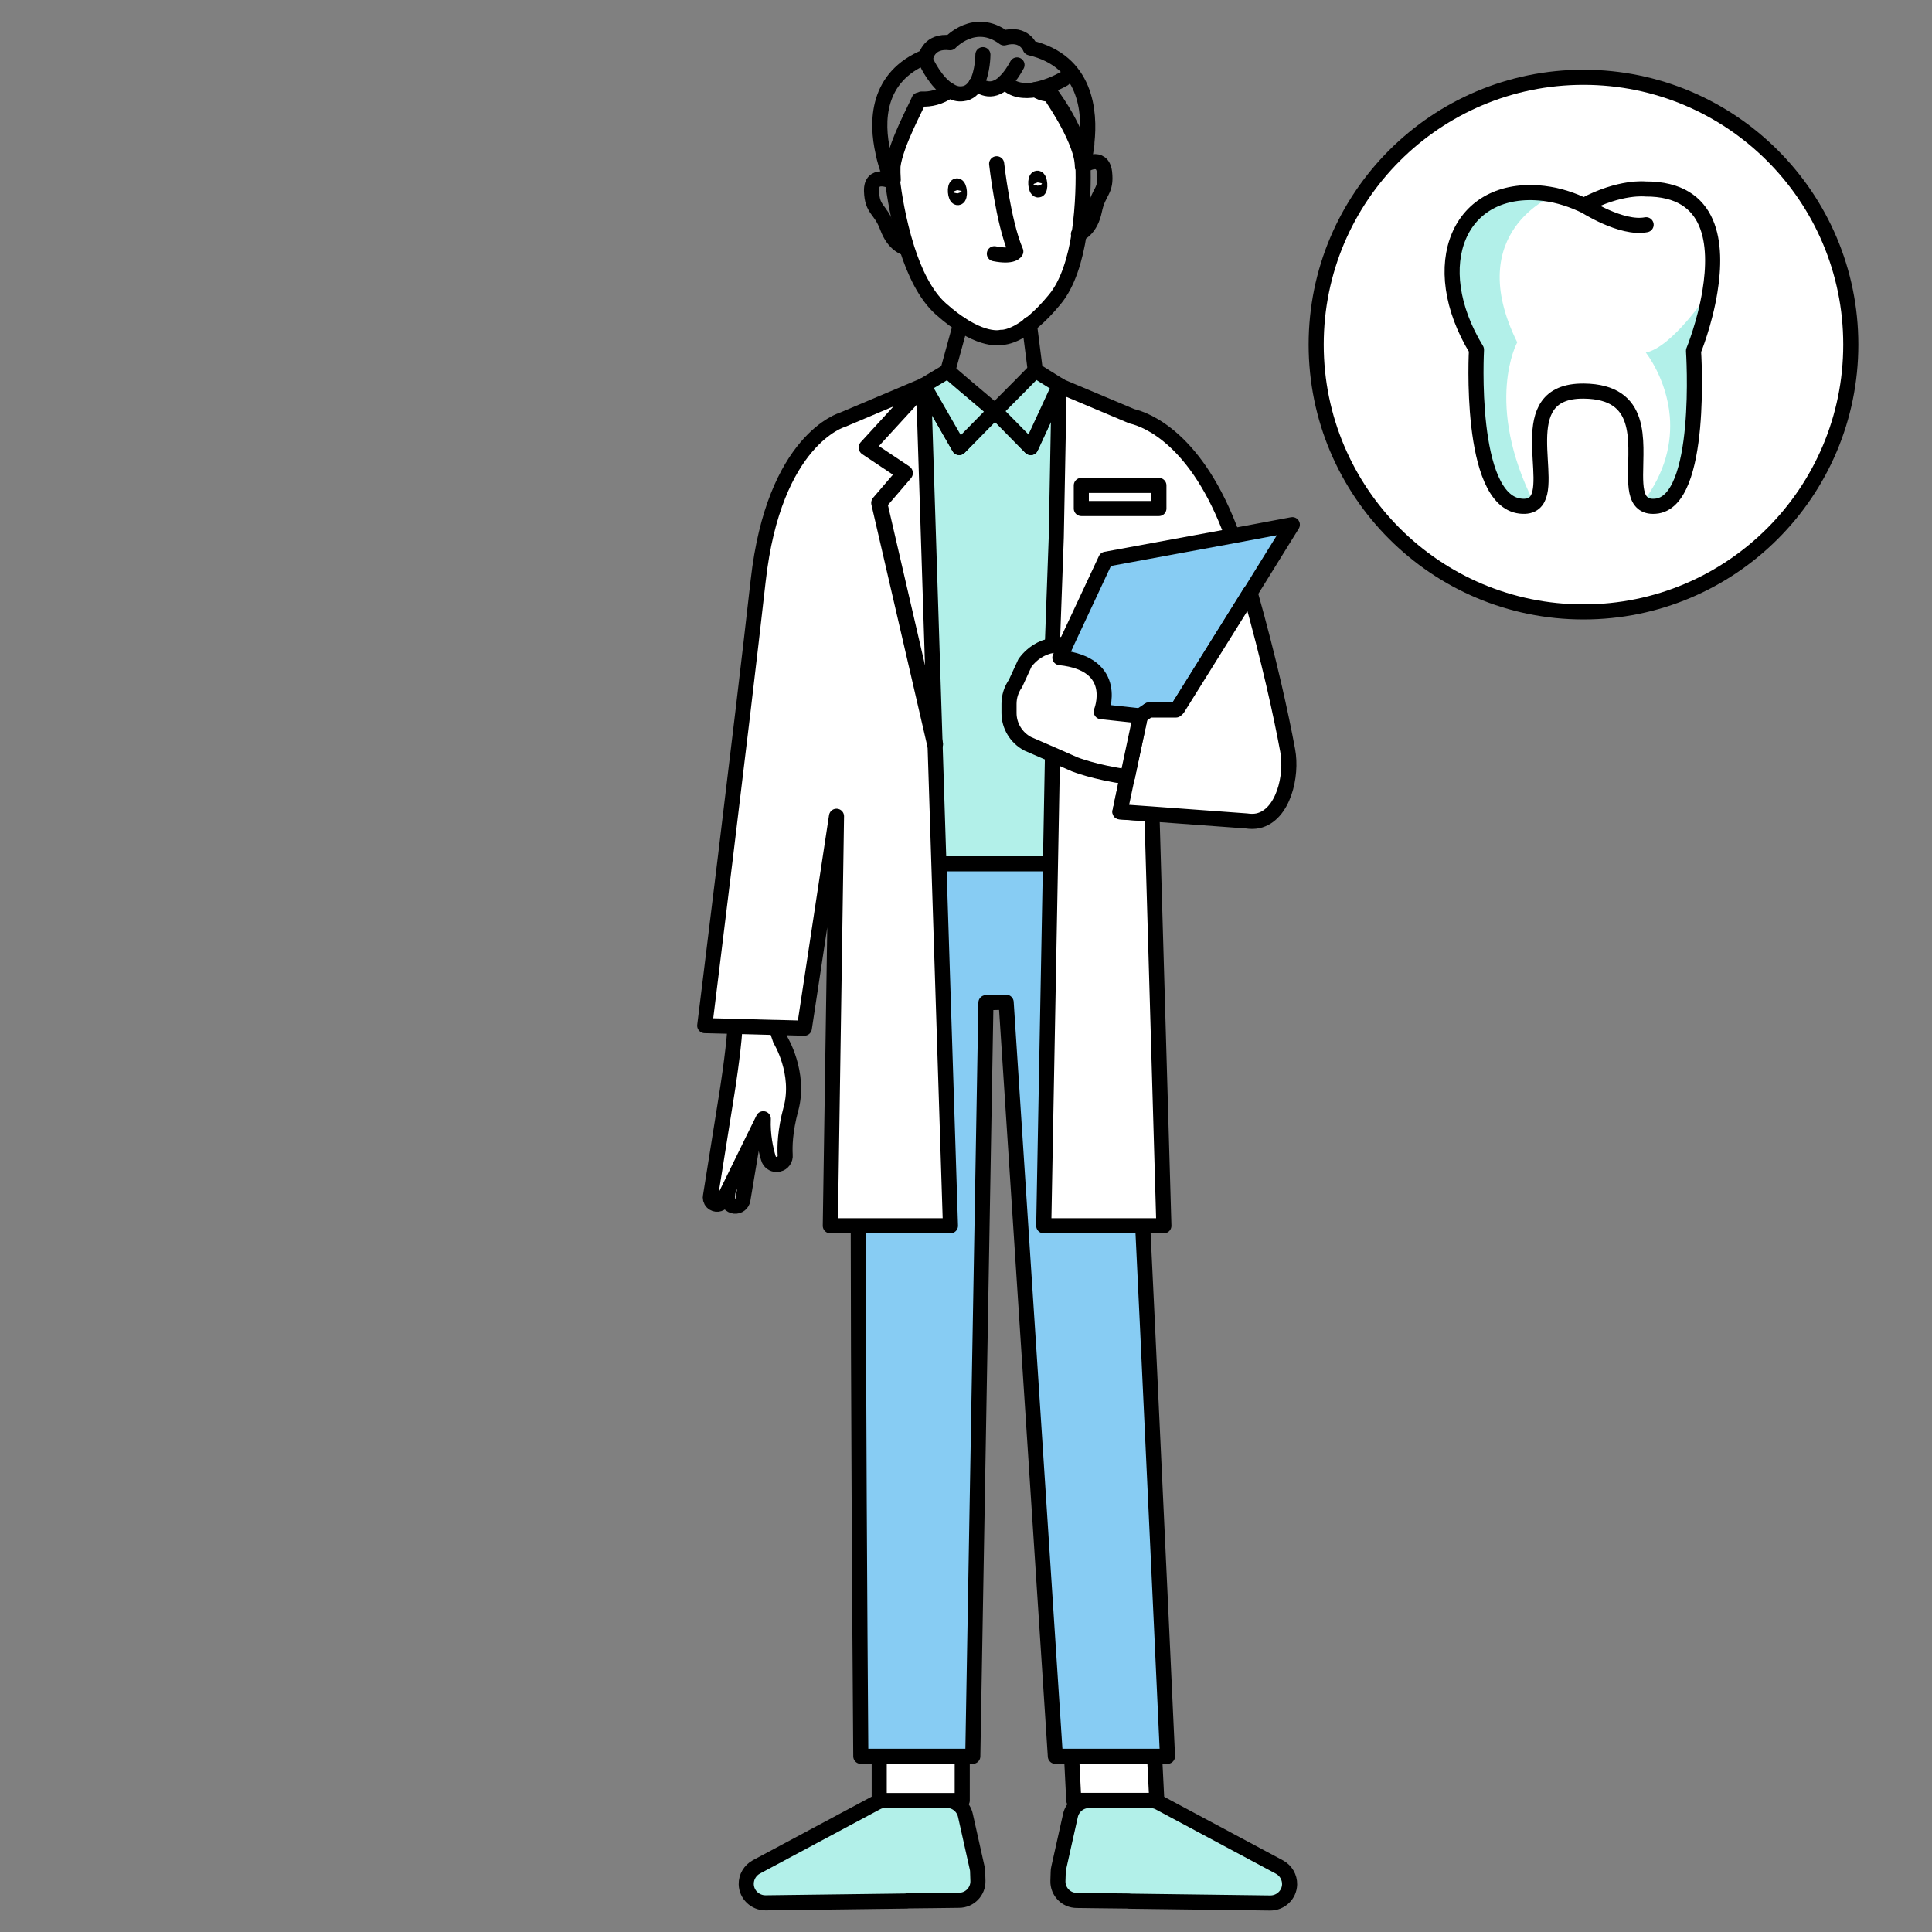 <?xml version="1.0" encoding="UTF-8"?><svg id="Calque_1" xmlns="http://www.w3.org/2000/svg" viewBox="0 0 128 128"><rect x="0" y="0" width="128" height="128" fill="#808080" stroke="none"/><defs><style>.cls-1{fill:#87ccf3;}.cls-1,.cls-2,.cls-3,.cls-4,.cls-5{stroke:#000;stroke-linecap:round;stroke-linejoin:round;}.cls-2,.cls-6{fill:#b2f0e9;}.cls-3{fill:#fff;}.cls-4,.cls-5{fill:none;}.cls-5{stroke-width:1.06px;}</style></defs><circle class="cls-3" cx="104.91" cy="22.83" r="17.71"/><g><path class="cls-3" d="M50.03,74.64l-.81,4.84c-.04,.27-.29,.46-.56,.43h0c-.27-.03-.48-.27-.46-.55l.15-2.35,1.68-2.37Z"/><path class="cls-3" d="M52.4,73.47c-.4,1.49-.41,2.51-.38,3.05,.03,.29-.16,.55-.43,.61-.04,.01-.1,.02-.14,.02-.24,0-.47-.16-.54-.41-.17-.56-.39-1.53-.34-2.62l-.69,1.4-1.65,3.37-.31,.63c-.12,.24-.41,.34-.64,.2-.14-.08-.22-.23-.22-.39,0-.02,.01-.05,.01-.07l1.1-6.9s.4-2.48,.52-4.22c0-.03,.01-.07,.01-.11,0-.01,0-.02,.01-.04,.07-.5,.37-.94,.86-1.11,.72-.26,1.5,.12,1.74,.84l.04,.12,.07,.23,.28,.82s1.35,2.19,.7,4.59Z"/></g><path class="cls-2" d="M60.08,125.95l-9.36,.12c-.69,0-1.26-.54-1.28-1.23h0c-.01-.48,.25-.92,.67-1.15l7.96-4.26c.18-.1,.39-.15,.6-.15h4.06c.59,0,1.1,.41,1.23,.99l.78,3.49c.02,.08,.03,.16,.03,.24l.02,.61c.02,.7-.54,1.29-1.25,1.29l-1.61,.02-1.85,.02Z"/><rect class="cls-3" x="58.25" y="111.67" width="5.5" height="7.62"/><polygon class="cls-3" points="76.26 111.67 70.76 111.67 71.14 119.28 76.64 119.28 76.26 111.67"/><path class="cls-1" d="M74.45,56.93c.36,3.82,2.9,59.43,2.9,59.43h-7.43l-3.26-49.96-1.34,.03-.87,49.93h-7.42s-.41-51.96,.03-59.31l17.39-.12Z"/><path class="cls-2" d="M74.8,125.96l9.36,.12c.69,0,1.26-.54,1.28-1.23h0c.01-.48-.25-.92-.67-1.15l-7.96-4.26c-.18-.1-.39-.15-.6-.15h-4.06c-.59,0-1.1,.41-1.23,.99l-.78,3.49c-.02,.08-.03,.16-.03,.24l-.02,.61c-.02,.7,.54,1.29,1.25,1.29l1.61,.02,1.85,.02Z"/><g><polygon class="cls-2" points="72.34 28.41 72.34 57.23 58.99 57.23 58.99 29.65 61.19 25.54 63.55 29.65 65.92 27.24 68.29 29.65 70.19 25.54 72.34 28.41"/><g><polygon class="cls-2" points="65.92 27.24 63.55 29.65 61.19 25.54 62.79 24.58 63.91 25.54 65.92 27.24"/><polygon class="cls-2" points="70.19 25.54 68.29 29.65 65.92 27.24 67.61 25.54 68.59 24.54 70.19 25.54"/></g></g><path class="cls-3" d="M78.26,48.62c.56,.76,.74,1.69,.78,2.31l-.78-2.31Z"/><path class="cls-3" d="M82.83,39.26l-4.8,7.69-.11,.1-.16,.15-.05-.15-1.74-5.06,.15,5.06v.43s-.57-.05-.57-.05l-.32,1.5-.54,2.54-.49,2.32,2.12,.15,.79,27.27h-7.96l.58-31.2,.03-1.92-.29,1.22,.11-2.83v-.25s.14-3.46,.14-3.46l.26-7.15,.19-10.07,4.82,2.03c.95,.22,4.31,1.46,6.66,7.92,.17,.48,.34,.97,.5,1.51,.23,.77,.44,1.51,.66,2.25Z"/><path class="cls-3" d="M55.01,81.2l.41-27.12-2.13,14.04-1.86-.05h-.13l-2.58-.07h-.01l-2.02-.05s2.45-19.73,3.54-29.47c1.05-9.4,5.59-10.67,5.59-10.67l5.37-2.27,.76,23.76h0s1.02,31.91,1.02,31.91h-7.96Z"/><polyline class="cls-5" points="61.06 25.68 57.42 29.65 59.95 31.34 58.25 33.32 61.95 49.3"/><polygon class="cls-1" points="85.62 34.76 82.83 39.26 78.03 46.95 77.92 47.04 77.76 47.19 77.71 47.04 76.12 47.04 76.13 47.48 75.55 47.42 75.23 48.93 73.1 49.31 69.6 46.48 69.55 46.45 69.61 46.23 70.21 43.57 73.26 37.05 81.67 35.5 85.62 34.76"/><path class="cls-3" d="M77.71,47.04h-1.59l-.57,.38-.32,1.5-.54,2.54-.49,2.32,2.12,.15,6.27,.46c.26,.04,.51,.04,.75-.01,1.68-.37,2.29-2.99,1.97-4.67-.44-2.37-1.23-6-2.49-10.46l-4.8,7.69-.11,.1h-.21Z"/><path class="cls-3" d="M72.96,47.15l2.6,.28-.32,1.5-.54,2.54c-2.18-.3-3.5-.83-3.5-.83l-1.45-.64-1.66-.72c-.76-.4-1.24-1.19-1.24-2.04v-.61c0-.48,.15-.95,.43-1.35l.63-1.37c.44-.6,1.09-1.03,1.83-1.15,.02,0,.04-.01,.06-.01l.82-.08-.4,.9c4.03,.42,2.74,3.58,2.74,3.58Z"/><path class="cls-4" d="M65.12,3.62s0,1.14-.41,1.9h-.01"/><path class="cls-4" d="M62.91,6c-.9-.52-1.51-1.84-1.51-1.84"/><path class="cls-4" d="M60.07,16.44h-.01c-.11-.02-.84-.21-1.27-1.38-.47-1.26-1.01-1.11-1.05-2.41-.03-1.23,1.24-.7,1.38-.62"/><path class="cls-4" d="M70.47,5.23s-.88,.52-1.86,.7"/><path class="cls-3" d="M61.06,6.56c.56,.03,1.21-.1,1.86-.56,.27,.17,.56,.25,.86,.21,.43-.04,.72-.33,.92-.69,.01,0,.02,.02,.03,.02,.12,.11,.9,.8,1.86-.13,.5,.6,1.29,.66,2.03,.53,.44,.34,1.04,.3,1.04,.3,.03,.05,.08,.11,.11,.16,1.8,2.54,1.97,4.26,1.99,4.45,.11-.45,.19-.88,.25-1.29-.1,.76-.24,1.31-.27,1.43h0s0,.03,0,.03h.01c.03,.72,.03,2.58-.26,4.51-.25,1.6-.73,3.25-1.61,4.31-2.03,2.47-3.35,2.52-3.55,2.51-.2,.05-1.59,.26-3.99-1.88-1.03-.91-1.76-2.47-2.25-4.01-.59-1.86-.86-3.7-.95-4.41h.01c-.02-.08-.02-.16-.02-.26,.03,.07,.05,.11,.05,.11-.02-.3-.03-.6-.02-.89,.19-1.49,1.56-3.96,1.72-4.39l.2-.04Z"/><path class="cls-4" d="M59.13,10.99c-.04,.28-.05,.54-.03,.78"/><path class="cls-4" d="M59.12,12.02s0-.01-.01-.02h0c-.06-.15-.39-.88-.61-1.88v-.03c-.45-1.99-.46-5,2.85-6.34,0,0,.2-1.09,1.6-.92,0,0,1.62-1.77,3.57-.32,1.36-.38,1.73,.66,1.73,.66,3.74,.88,3.98,4.25,3.76,6.26,0,.04-.01,.07-.01,.1"/><path class="cls-4" d="M69.79,6.6s1.92,2.8,1.92,4.41"/><path class="cls-4" d="M59.08,11.72h0s0,.13,.03,.28h0s0,.03,0,.03"/><path class="cls-4" d="M71.72,11.01v-.02"/><path class="cls-4" d="M71.71,10.7s0,.1,.01,.28"/><path class="cls-4" d="M71.45,15.51h.01c.1-.04,.8-.34,1.05-1.56,.27-1.31,.82-1.25,.67-2.54-.16-1.22-1.33-.5-1.46-.4"/><path class="cls-4" d="M67.38,4.3c-.24,.45-.49,.79-.72,1.03-.03,.03-.05,.07-.08,.08"/><path class="cls-4" d="M64.73,5.54l-.02-.02"/><path class="cls-3" d="M66.03,10.85s.43,3.87,1.27,5.81c0,0-.16,.4-1.42,.15"/><ellipse class="cls-3" cx="63.43" cy="12.7" rx=".13" ry=".39" transform="translate(-.79 4.93) rotate(-4.42)"/><ellipse class="cls-3" cx="68.76" cy="12.19" rx=".13" ry=".39" transform="translate(-.74 5.34) rotate(-4.42)"/><line class="cls-3" x1="62.79" y1="24.58" x2="63.64" y2="21.48"/><line class="cls-3" x1="68.59" y1="24.54" x2="68.2" y2="21.48"/><rect class="cls-3" x="71.64" y="32.16" width="5.14" height="1.53"/><g><path class="cls-6" d="M101.64,33.32c-.21,.18-.5,.26-.93,.21-3.46-.4-2.9-10.36-2.9-10.36-3.41-5.6-1.18-11,4.44-10.36,.25,.03,.5,.07,.73,.12,0,0-6.11,2.39-2.46,9.75,0,0-2.22,4.03,1.11,10.64Z"/><path class="cls-6" d="M112.18,23.24s.68,10.09-2.54,10.3c-.37,.02-.63-.06-.83-.22,1.59-2.07,1.95-4.07,1.82-5.72-.21-2.52-1.59-4.24-1.59-4.24,1.74-.35,4.08-3.84,4.22-4.05h0c-.35,2.12-1.09,3.94-1.09,3.94Z"/><path class="cls-4" d="M104.94,13.61h0s0,0,0,0c0,0,0,0,0,0,0,0-.86-.44-1.95-.68-.24-.05-.49-.09-.73-.12-5.62-.64-7.85,4.76-4.44,10.36,0,0-.56,9.96,2.9,10.36,.42,.05,.72-.03,.93-.21,1.49-1.25-1.65-7.46,3.28-7.41,3.97,.04,3.43,3.31,3.43,5.56,0,.83,.07,1.51,.47,1.85,.19,.16,.45,.25,.83,.22,3.22-.21,2.54-10.3,2.54-10.3,0,0,.75-1.82,1.09-3.95,.5-3.07,.2-6.79-4.27-6.77,0,0-1.68-.2-4.07,1.08,0,0,2.47,1.61,4.11,1.29"/></g></svg>